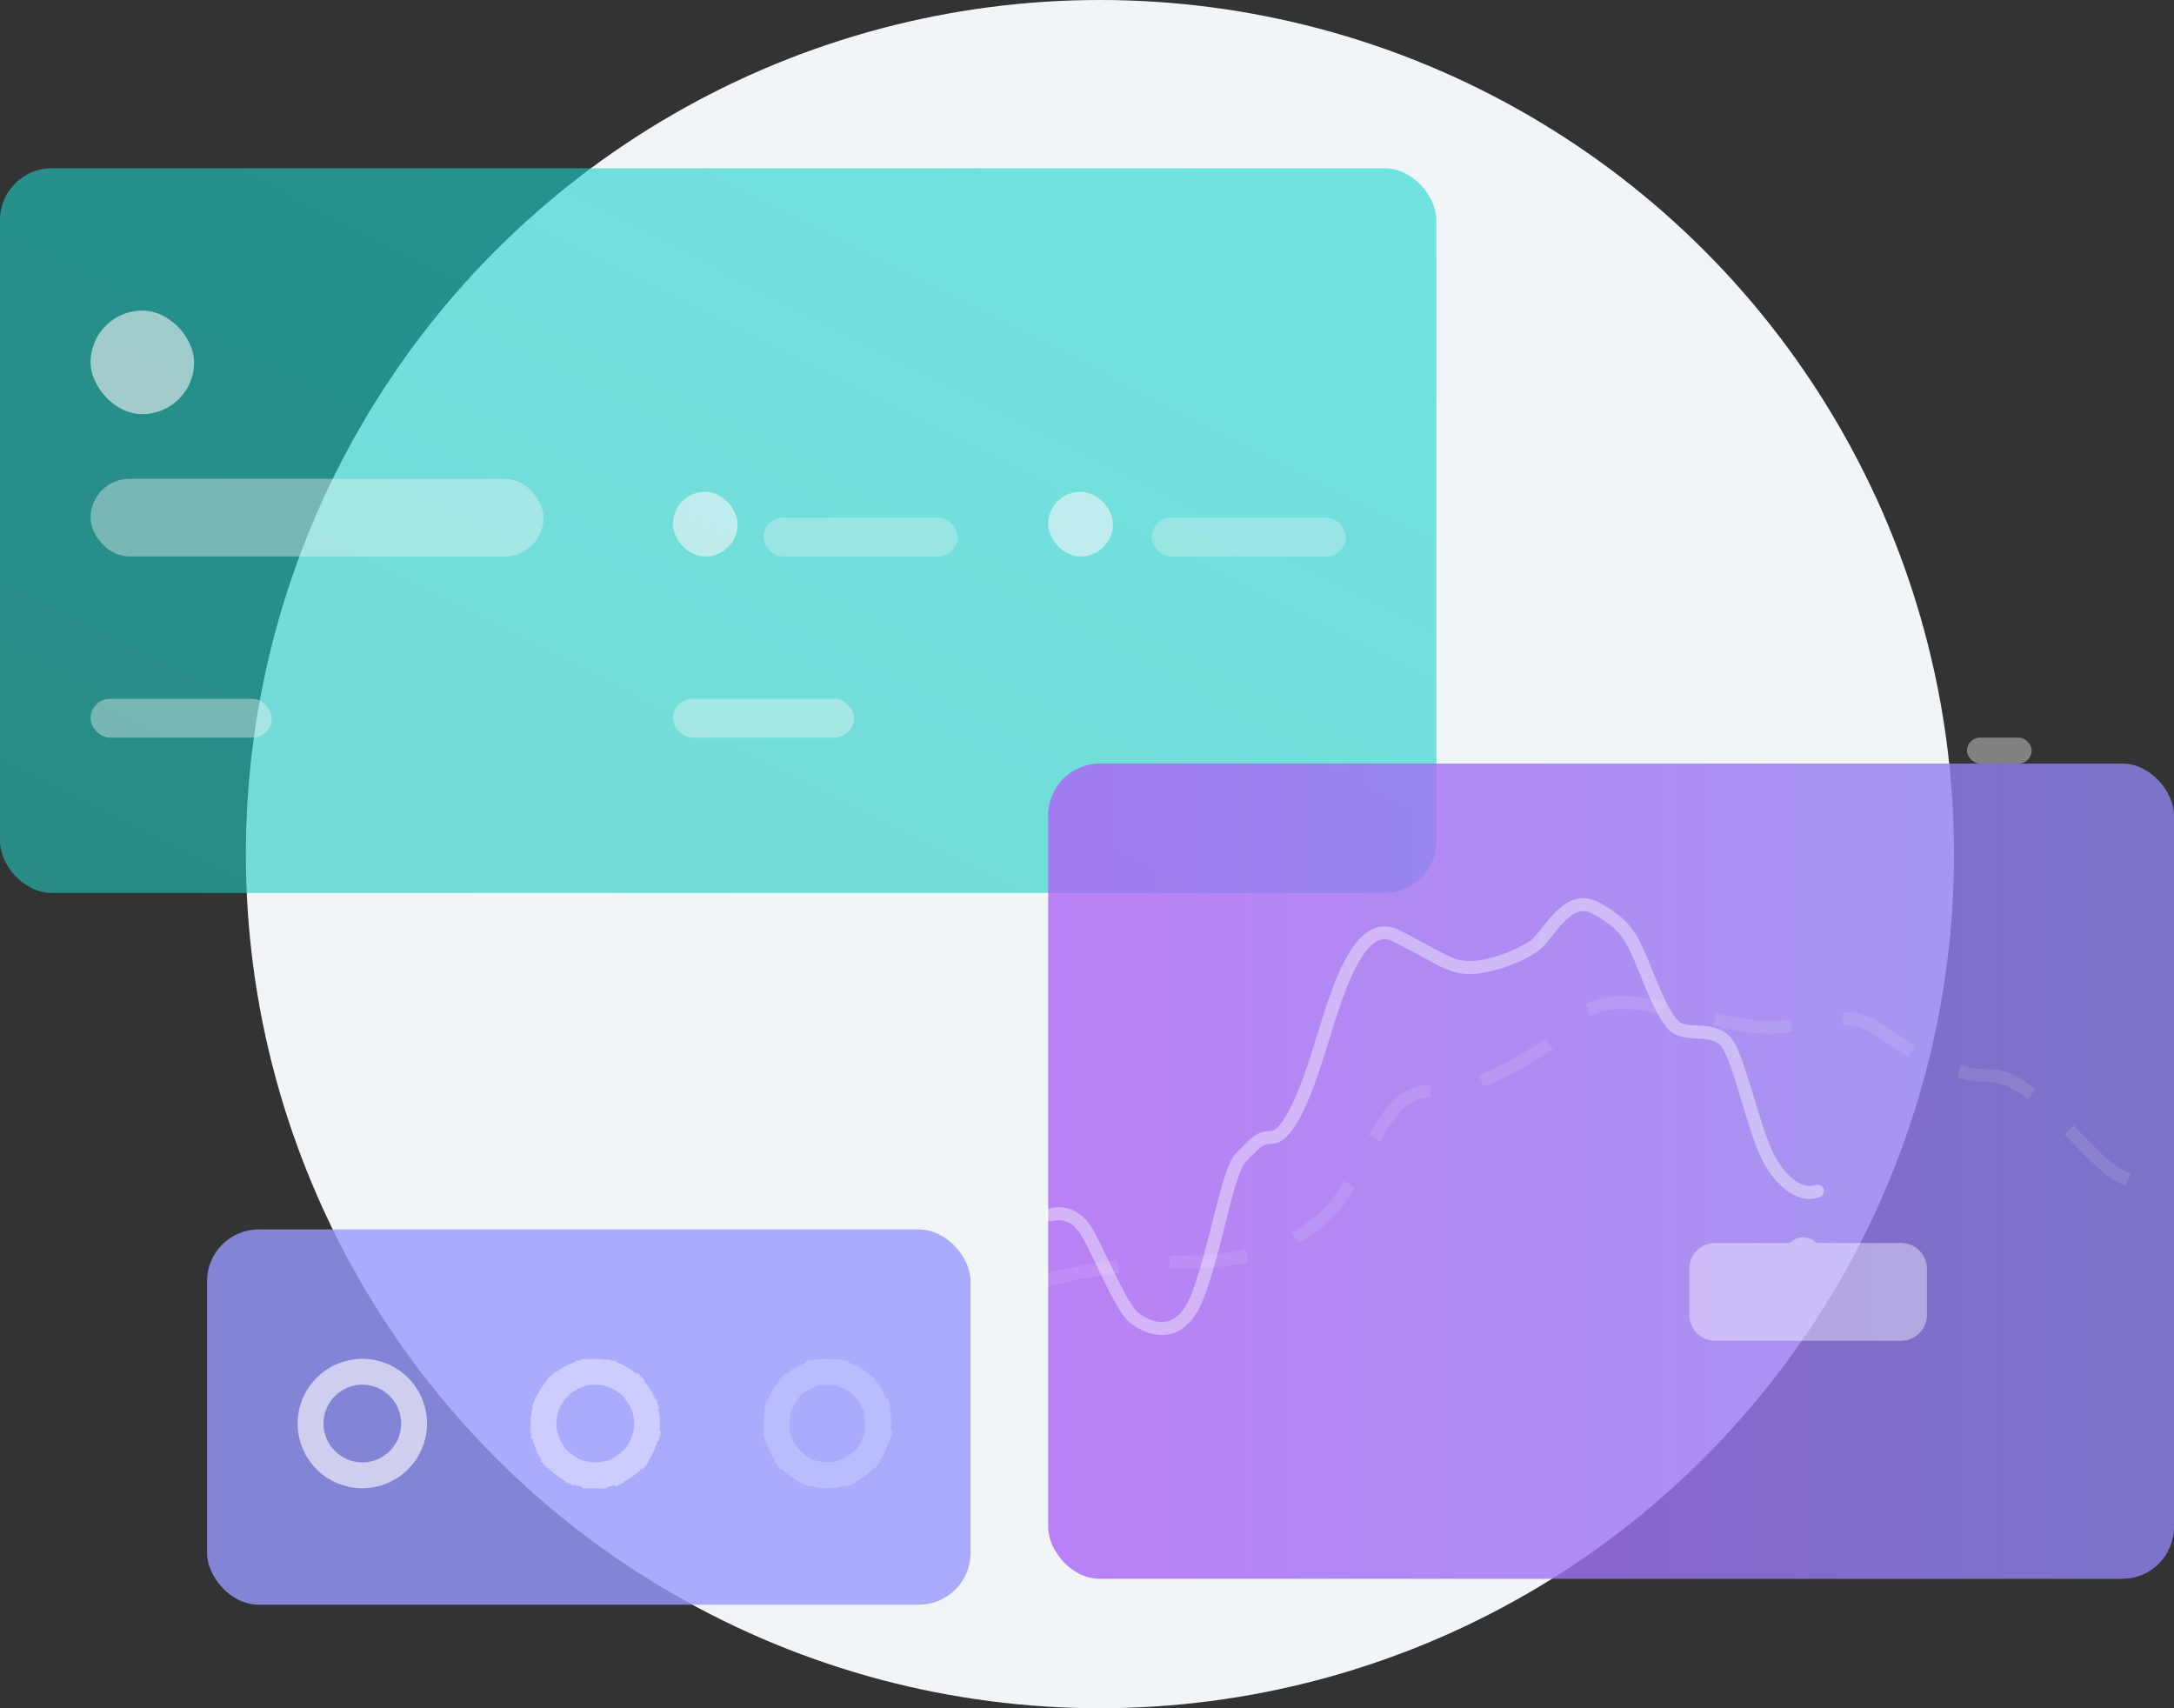 <?xml version="1.0" encoding="UTF-8"?>
<svg width="168px" height="132px" viewBox="0 0 168 132" version="1.1" xmlns="http://www.w3.org/2000/svg" xmlns:xlink="http://www.w3.org/1999/xlink">
    <rect x="0" y="0" width="168" height="132" fill="#333333" stroke="none"/>
    <!-- Generator: sketchtool 51.2 (57519) - http://www.bohemiancoding.com/sketch -->
    <title>000E5D72-72C3-4EA1-B756-D38F74FAB1F3</title>
    <desc>Created with sketchtool.</desc>
    <defs>
        <linearGradient x1="0%" y1="100%" x2="98.589%" y2="1.411%" id="linearGradient-1">
            <stop stop-color="#22C6BD" offset="0%"></stop>
            <stop stop-color="#1BD7D1" offset="100%"></stop>
        </linearGradient>
        <linearGradient x1="0%" y1="100%" x2="100%" y2="100%" id="linearGradient-2">
            <stop stop-color="#AB64F5" offset="0%"></stop>
            <stop stop-color="#8D85EE" offset="100%"></stop>
        </linearGradient>
    </defs>
    <g id="MVP-Mob" stroke="none" stroke-width="1" fill="none" fill-rule="evenodd">
        <g id="01-mobile/painel-04" transform="translate(-96, -378)">
            <g id="Group-3" transform="translate(24, 272)">
                <g id="Group-5" transform="translate(72, 106)">
                    <circle id="Oval-3" fill="#F1F5F7" fill-rule="nonzero" cx="85" cy="66" r="66"></circle>
                    <rect id="text-input-copy-2" fill="#9999FF" opacity="0.8" x="16" y="95" width="59" height="29" rx="4"></rect>
                    <path d="M63.938,114 C66.114,114 67.877,112.209 67.877,110 C67.877,107.791 66.114,106 63.938,106 C61.763,106 60,107.791 60,110 C60,112.209 61.763,114 63.938,114 Z" id="Oval" stroke="#FFFFFF" stroke-width="2" opacity="0.2" stroke-linecap="square" stroke-dasharray="1"></path>
                    <circle id="Oval-Copy" stroke="#FFFFFF" stroke-width="2" opacity="0.6" cx="28" cy="110" r="4"></circle>
                    <path d="M46,114 C48.209,114 50,112.209 50,110 C50,107.791 48.209,106 46,106 C43.791,106 42,107.791 42,110 C42,112.209 43.791,114 46,114 Z" id="Oval" stroke="#FFFFFF" stroke-width="2" opacity="0.4" stroke-linecap="square" stroke-dasharray="1"></path>
                    <rect id="text-input-copy-3" fill="url(#linearGradient-1)" opacity="0.6" x="0" y="13" width="111" height="56" rx="4"></rect>
                    <rect id="Path" fill="#F1F5F7" opacity="0.3" x="59" y="40" width="15" height="3" rx="1.5"></rect>
                    <rect id="Path-Copy-5" fill="#F1F5F7" opacity="0.4" x="7" y="54" width="14" height="3" rx="1.5"></rect>
                    <rect id="Path-Copy-6" fill="#F1F5F7" opacity="0.4" x="52" y="54" width="14" height="3" rx="1.5"></rect>
                    <rect id="Path-Copy" fill="#F1F5F7" opacity="0.3" x="89" y="40" width="15" height="3" rx="1.5"></rect>
                    <rect id="Path" fill="#F1F5F7" opacity="0.4" x="7" y="37" width="35" height="6" rx="3"></rect>
                    <rect id="Path-Copy-4" fill="#F1F5F7" opacity="0.6" x="7" y="24" width="8" height="8" rx="4"></rect>
                    <rect id="Path-Copy-2" fill="#F1F5F7" opacity="0.6" x="52" y="38" width="5" height="5" rx="2.5"></rect>
                    <rect id="Path-Copy-3" fill="#F1F5F7" opacity="0.6" x="81" y="38" width="5" height="5" rx="2.5"></rect>
                    <rect id="text-input-copy-2" fill="url(#linearGradient-2)" opacity="0.8" x="81" y="59" width="87" height="63" rx="4"></rect>
                    <path d="M138.312,96.045 C138.319,96.038 138.325,96.031 138.332,96.024 C138.887,95.469 139.788,95.469 140.344,96.024 L140.365,96.045 L146.908,96.045 C148.013,96.045 148.908,96.94 148.908,98.045 L148.908,101.605 C148.908,102.71 148.013,103.605 146.908,103.605 L132.542,103.605 C131.437,103.605 130.542,102.71 130.542,101.605 L130.542,98.045 C130.542,96.94 131.437,96.045 132.542,96.045 L138.312,96.045 Z" id="Combined-Shape" fill="#FFFFFF" opacity="0.4"></path>
                    <path d="M81,98.88 C84.676,97.958 88.385,97.497 92.126,97.497 C97.738,97.497 101.848,95.348 103.889,92.169 C105.93,88.989 107.26,84.333 110.413,84.333 C113.565,84.333 116.648,82.646 119.309,80.964 C121.97,79.283 121.949,76.415 128.377,77.849 C134.805,79.283 134.915,79.384 136.995,79.384 C139.074,79.384 142.436,77.803 144.875,79.384 C147.314,80.964 150.289,83.132 153.852,83.132 C157.415,83.132 161.338,89.938 164.23,91.053 C165.27,91.454 166.649,93.337 168,91.591" id="Path-7" stroke="#FFFFFF" opacity="0.1" stroke-linecap="square" stroke-dasharray="5,5"></path>
                    <path d="M81.242,93.866 C81.819,93.685 83.02,93.685 83.915,95.085 C84.81,96.484 86.582,100.997 87.646,101.829 C88.71,102.661 91.188,103.784 92.592,100.043 C93.996,96.302 94.871,90.401 95.928,89.402 C96.985,88.403 97.23,87.884 98.274,87.884 C99.318,87.884 100.528,85.549 101.73,81.836 C102.931,78.123 104.686,70.715 107.86,72.296 C111.034,73.877 111.978,74.767 113.559,74.767 C115.141,74.767 117.464,73.878 118.564,73.087 C119.665,72.296 121.102,68.949 123.304,70.162 C125.505,71.376 125.995,72.281 126.735,73.977 C127.476,75.674 128.317,78.209 129.34,79.239 C130.364,80.27 132.689,79.043 133.66,80.941 C134.63,82.839 135.55,87.255 136.623,89.402 C137.348,90.854 138.875,92.59 140.45,92.041" id="Path-6" stroke="#FFFFFF" opacity="0.4" stroke-linecap="round" stroke-linejoin="round"></path>
                    <rect id="Path-Copy-46" fill="#F1F5F7" opacity="0.4" x="111.333" y="57" width="5" height="2" rx="1"></rect>
                    <rect id="Path-Copy-48" fill="#F1F5F7" opacity="0.4" x="131.667" y="57" width="5" height="2" rx="1"></rect>
                    <rect id="Path-Copy-50" fill="#F1F5F7" opacity="0.4" x="152" y="57" width="5" height="2" rx="1"></rect>
                </g>
            </g>
        </g>
    </g>
</svg>